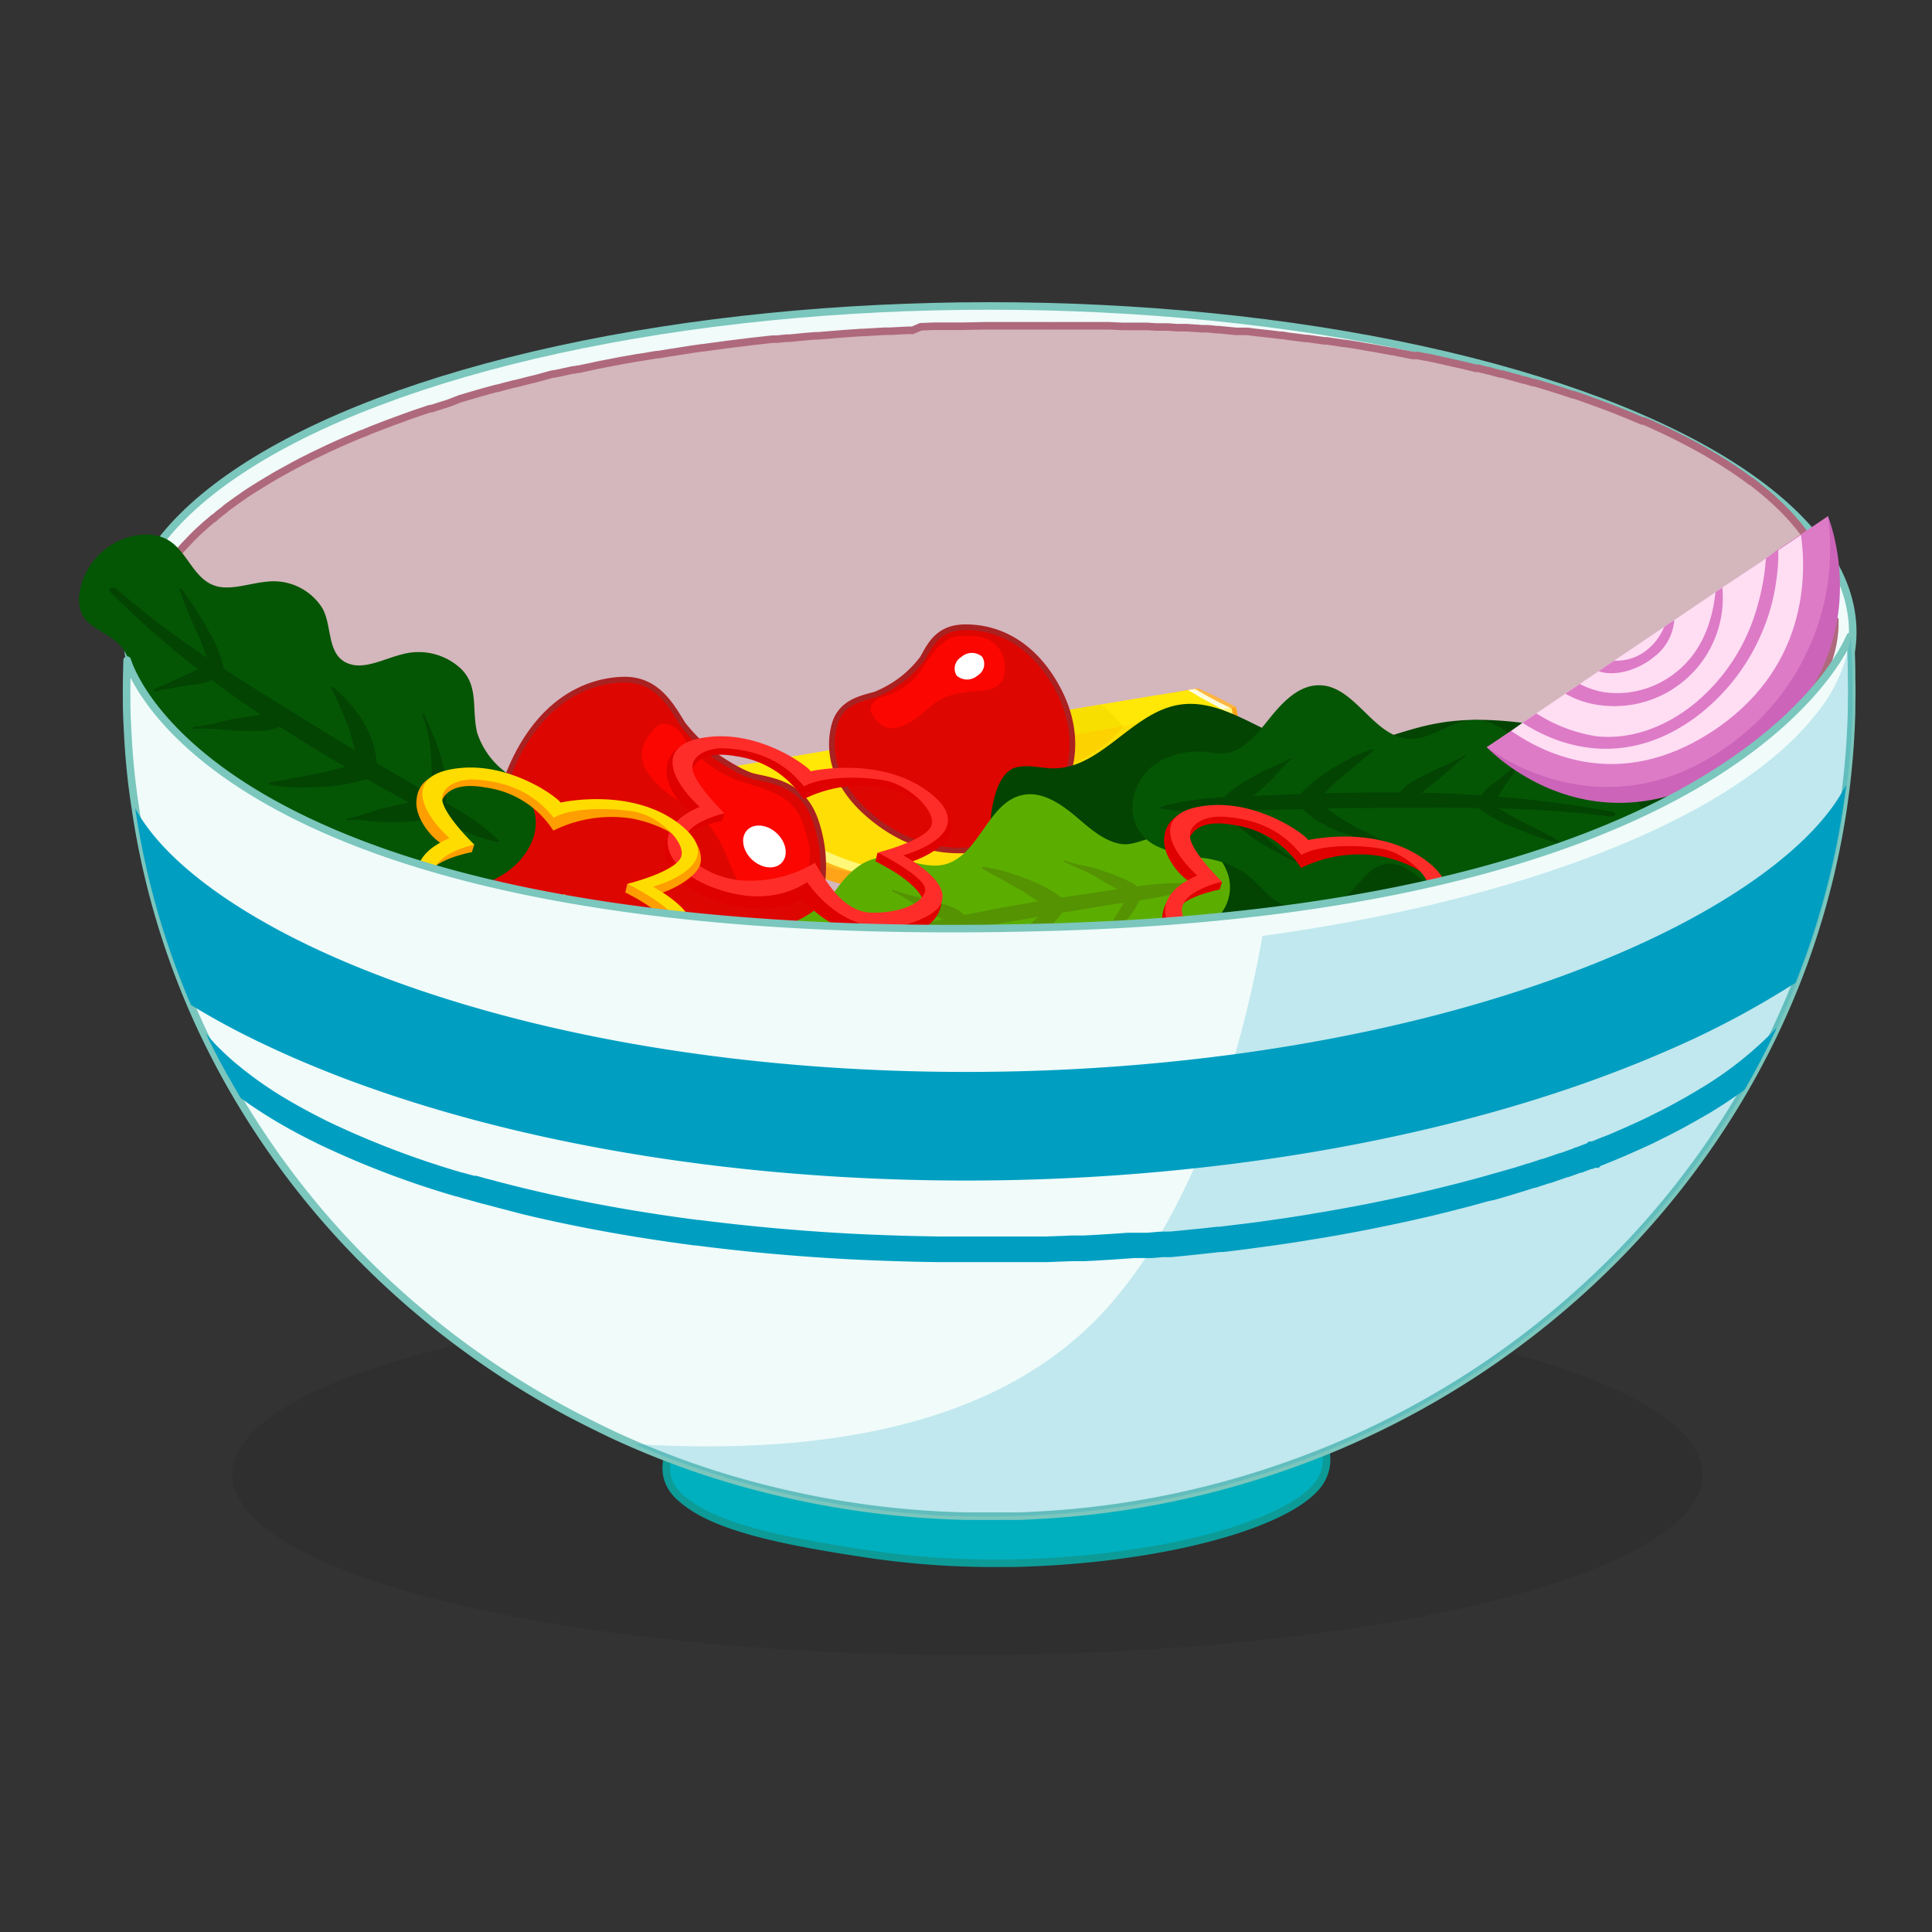 <svg xmlns="http://www.w3.org/2000/svg" viewBox="0 0 256 256"><rect x="0" y="0" width="256" height="256" fill="#333333" stroke="none"/><defs><style>.cls-1{isolation:isolate;}.cls-2{fill:#221f1f;}.cls-2,.cls-31{opacity:0.2;}.cls-3{fill:#f0fbfa;stroke:#7bc6bd;}.cls-14,.cls-29,.cls-3,.cls-4{stroke-miterlimit:10;}.cls-4{fill:#d4b6bd;stroke:#af697c;}.cls-5{fill:#ffb51c;}.cls-6{fill:#ffa418;}.cls-7{fill:#ffb747;}.cls-8{fill:#ffe706;}.cls-9{fill:#fffddd;}.cls-10{fill:#f7df00;}.cls-11{fill:#ffde05;}.cls-12{fill:#fff778;}.cls-13{fill:#fcd200;}.cls-14{fill:#de0600;stroke:#aa2121;stroke-width:0.75px;}.cls-15{fill:#fb0600;}.cls-16{fill:#fff;}.cls-17{fill:#034403;}.cls-18{fill:#5bae00;}.cls-19{fill:#559303;}.cls-20{fill:#045604;}.cls-21{fill:none;}.cls-22{fill:#df0000;}.cls-23{fill:#ff2d29;}.cls-24{fill:#ff9e00;}.cls-25{fill:#ffdc00;}.cls-26{fill:#cc64b9;}.cls-27{fill:#dd7bc7;}.cls-28{fill:#ffddf3;}.cls-29{fill:#00b0be;stroke:#0d9b97;}.cls-30,.cls-31{fill:#009fc2;}.cls-31{mix-blend-mode:multiply;}</style></defs><g class="cls-1"><g id="Layer_1" data-name="Layer 1"><ellipse class="cls-2" cx="128.2" cy="195.39" rx="97.42" ry="23.91"/><ellipse class="cls-3" cx="131.14" cy="83.75" rx="114.36" ry="43.21"/><path class="cls-4" d="M243.12,82.25v.37a1.62,1.62,0,0,0,0,.22c0,.49-.06,1-.11,1.47a15.64,15.64,0,0,1-.5,2.41,18.36,18.36,0,0,1-1.73,4.07,25.5,25.5,0,0,1-2.26,3.3,31.22,31.22,0,0,1-2.15,2.38l-.62.62a44.82,44.82,0,0,1-3.44,3,57.15,57.15,0,0,1-5.49,3.75l-.24.15-.25.15c-.58.35-1.16.69-1.77,1l-.91.51-1.47.78-1.26.63-.64.33-.64.3c-1.09.53-2.21,1-3.36,1.54l-.28.12-.82.36-.16.06-.37.16h0l-.41.17-.33.14-.64.26-.71.28-.15.06-.57.23-.36.14h0l-.84.32h0l-.47.18-.81.29h0l-.63.23c-.36.14-.73.26-1.09.39l-.11,0-1.12.38c-.44.16-.9.31-1.35.46l-.84.27-1,.32-.06,0-1.8.56-.68.2h0l-1,.28-2,.56a.88.88,0,0,1-.15,0l-.61.17-.41.11-.81.22-.23.06h0c-.11,0-.23.06-.34.09h0c-.45.13-.91.25-1.37.36l-.79.2h0l-2.59.63-1.13.27-.7.16c-.49.12-1,.22-1.48.33l-1.83.4c-.78.17-1.56.33-2.35.48l-.17,0-1.45.29-3.47.65h-.05l-3.95.67-.82.13-.31,0h-.06l-.14,0-.17,0-.29,0q-2.59.4-5.28.76l-1.48.2-.26,0-.37,0-1.29.15h0l-2.05.25h0l-1,.11-1,.11h-.12l-2.12.22-2.42.23-.28,0H154l-.26,0-.26,0h-.09l-.79.06-.62,0-.61.06H151l-.27,0h-.14l-.27,0a4.07,4.07,0,0,1-.5,0l-.3,0-.66.05-1.26.09h0l-.41,0-.8,0-.73,0c-.72,0-1.43.09-2.15.12l-.53,0-.52,0-.53,0-.66,0-1.45.06-2.07.07-1.34,0H136l-1,0h-1l-.7,0h-6.07c-1.3,0-2.6,0-3.88,0l-3.56-.07-2.09,0-1.63-.06-1.1,0-2.49-.11h0l-3.64-.2-1.15-.07h0l-3.15-.22-3.12-.26c-1.57-.14-3.12-.29-4.66-.45l-1.36-.14-1.62-.19h0l-1.46-.18-1.33-.16H90.8l-.55-.08-2.79-.37L87,121.8l-.89-.13-1.21-.18-.38-.06-1.86-.29q-1.77-.28-3.51-.6l-.87-.16-.88-.16-1-.19-1.42-.27-1.69-.35-1.56-.33c-1.33-.28-2.64-.58-3.93-.89l-.28-.06-1.35-.33-2.46-.62-.41-.11-.9-.24q-.77-.19-1.5-.42l-.25-.06h0a5.5,5.5,0,0,1-.58-.16,1.66,1.66,0,0,1-.21-.06L59.5,116l-.56-.16c-1.34-.4-2.66-.8-3.95-1.21l-1.19-.4c-3.35-1.11-6.51-2.31-9.45-3.57h0c-1.27-.54-2.5-1.1-3.69-1.67l-.41-.2q-3.21-1.56-6-3.24-1.73-1-3.27-2.13c-.67-.46-1.31-.94-1.93-1.42l-.14-.11c-.53-.42-1-.84-1.54-1.26-.81-.7-1.55-1.4-2.25-2.12-.15-.16-.31-.31-.45-.47l0,0-.75-.83a23.08,23.08,0,0,1-2.06-2.71l-.23-.35A17.57,17.57,0,0,1,19,87.41a15.74,15.74,0,0,1-.16-2.06,15.91,15.91,0,0,1,.67-4.73s0,0,0,0c.09-.29.18-.58.29-.86l0-.11c.1-.25.2-.51.31-.77a.14.14,0,0,0,0-.06.61.61,0,0,0,.07-.14q.14-.31.3-.63a3.13,3.13,0,0,1,.15-.32c.08-.15.15-.3.23-.44l.15-.31a.85.85,0,0,0,.09-.14c.18-.31.37-.63.57-.93.05-.09.11-.16.15-.24l.05-.07c.16-.26.35-.52.53-.78.06-.06.1-.15.16-.22.24-.33.49-.67.77-1a1.92,1.92,0,0,1,.13-.17q.34-.44.72-.84l0,0,.11-.12.1-.12.27-.28,0,0,.42-.44a.93.93,0,0,1,.14-.14l.08-.09c.18-.19.37-.36.54-.55l.11-.1q.55-.54,1.17-1.08c.17-.16.35-.3.52-.45l.15-.13.48-.41,0,0,.06,0L29,68.1l.51-.39.12-.09.18-.15L30,67.3l0,0,.14-.11,1.39-1,.22-.15c.51-.36,1-.71,1.58-1.07l.29-.18a3,3,0,0,1,.35-.22s0,0,0,0l0,0,.15-.09.08-.06.87-.53.25-.15a1.65,1.65,0,0,1,.25-.15l.47-.28c.29-.18.59-.35.88-.51s.34-.2.52-.29l1.62-.89.12-.06h0c.15-.09.3-.15.46-.24l.41-.22.36-.18.35-.17.53-.28.22-.1.31-.15,1.22-.58.33-.16.37-.17a1,1,0,0,1,.21-.09l.31-.15.33-.15.66-.29.23-.1h0l.17-.08h0l.24-.11.27-.11.23-.1,0,0,.5-.21h0l.28-.12.75-.32.06,0,.32-.13,1-.42.75-.29.75-.29.64-.24.72-.27,1.34-.49.6-.22.61-.22h0l1.25-.42.18-.06.46-.16.42-.13.07,0,.11,0,.51-.17.34-.11.67-.21.37-.11h0l.22-.08h0l.21-.06.15-.06L61,52.82l.44-.12c.56-.18,1.14-.34,1.72-.51l.68-.2,1.83-.5s0,0,.06,0l.21-.06h0l.08,0,.63-.18,1.5-.39.08,0,.4-.1.21-.05h0c.59-.16,1.18-.31,1.79-.45l.56-.14L73,49.62l.37-.08.12,0,.44-.1.06,0,.6-.13.45-.1.86-.19.06,0,.11,0,.46-.1.18,0,.92-.2h0l1.28-.27h0l.3-.07,2.17-.42.62-.12.75-.14,1-.17.38-.07.36-.07.11,0,1-.16,1.4-.24.19,0,.51-.08,2.13-.34.62-.1c.88-.14,1.75-.27,2.63-.39l.12,0,.63-.09.37-.05,1.52-.2.68-.1.5-.06,1.82-.22.39-.06,1.82-.2.89-.1.52-.06h.09l.46,0H103l1.21-.13.22,0,.17,0,.64-.06c.92-.09,1.84-.18,2.77-.25l.38,0,2.43-.2.74-.06c.85-.07,1.71-.12,2.56-.18l.26,0,2.83-.17h.18l.57,0,2.29-.12.44,0h.22L122,43.3l1.72-.07h.18l.41,0,1.22,0,1.14,0,.77,0h0l2.91-.06,2.53,0h3.46l1.56,0h1.38a1.92,1.92,0,0,0,.24,0h0l.66,0h.32l.86,0,1.05,0h.59l.82,0,.76,0H145l1,0h.28l.53,0h.19l1.72.08h.27l.4,0,.73,0,.19,0h0l.39,0,.43,0h.17l.37,0h.3l1.26.08.31,0h.43c.14,0,.3,0,.45,0h.35l1.2.09.55,0a1.36,1.36,0,0,1,.29,0l.46,0h0l1.16.08h.05c.24,0,.46.05.69.06l.59,0h0c.48,0,.95.08,1.43.12l.29,0,1.51.15.85.08.44,0,.25,0,.28,0h.24c.35,0,.71.06,1.07.11l.73.08,1.56.17.79.1.43.05c.36,0,.72.08,1.07.14l.76.09,1.55.2h0l.23,0,.42.06,1.88.26.31,0,1.74.26.51.08a1.08,1.08,0,0,1,.19,0l.38.06h0l.7.11.86.14.59.11.83.14h0l.31.05.4.07.69.13,1.44.26c.23,0,.45.08.68.13l1.46.28.62.12h.06l.08,0h.06l.24,0,.15,0,.95.19h0l.11,0,.38.07,2.49.55,1.54.35.5.11,1.46.35.25.07.17,0h.11l.08,0,0,0,1.28.32c.21,0,.42.1.63.16l1.12.29h0l.13,0,0,0,.56.14a1.17,1.17,0,0,0,.25.07l.29.09c.3.07.59.16.88.24.14,0,.28.07.42.12l.45.13.08,0c.41.1.81.23,1.21.35l.19,0,1.7.52.44.13,1.31.42.56.18,1,.34a.31.31,0,0,0,.12,0c.2.06.39.14.59.19l1.12.4.29.1.27.1c.4.15.8.28,1.18.43l.45.17c1.08.39,2.14.82,3.17,1.24l.37.15,1.15.48.5.22.1,0,.12,0h0c.25.12.49.21.73.32s.36.15.53.24l.34.16.6.27.5.23.23.11.75.37.42.2,1.19.61a.6.6,0,0,1,.16.08l1.34.71.25.14.63.35.39.21.38.23.17.1.68.4c.14.08.28.16.41.25l.8.49.39.25.82.53.32.22.38.26.58.4.12.09,1.09.79.05,0c.32.24.64.49.94.74l.23.18.74.61.26.22.68.6.23.21.4.38.29.27c.05.06.11.1.16.16.23.22.46.45.68.68l.21.22c.15.15.28.31.41.45s.25.27.36.41l.4.47c.14.16.27.31.39.47l.09.12c.09.11.17.23.26.33s.25.35.38.51.21.3.31.44.24.35.35.53l.28.43.32.55c.08.14.16.28.23.42s.21.39.31.58.13.27.2.4l.15.33a1.11,1.11,0,0,0,.07.16s0,0,0,0l0,.12c.05.12.11.24.15.35l.08.17v0c.1.27.2.53.29.8a15.53,15.53,0,0,1,.74,3.53q0,.41.06.81V82A2.62,2.62,0,0,0,243.12,82.25Z"/><path class="cls-5" d="M94.33,102c11.85-1.4,42.69-6.89,64.41-10.79,1.23.75,3.31,1.67,5,2.45,2,5.26-8.36,20.56-27.71,23.65C121,119.71,98.69,117.2,94.33,102Z"/><path class="cls-6" d="M163.7,93.66c-1.7-.92-3-1.61-5-2.45l-2,.36a60.8,60.8,0,0,1-3.82,6.83,36.94,36.94,0,0,1-3.53,4.72,29.86,29.86,0,0,1-4.1,3.77,44.24,44.24,0,0,1-9.74,5.47,46,46,0,0,1-12.32,3.31,41.62,41.62,0,0,1-6.41.27,28.89,28.89,0,0,1-6.36-.85,26.53,26.53,0,0,1-10.93-6,24.69,24.69,0,0,1-3.86-4.49c-.34-.51-.69-1-1-1.56,5.06,14.28,24,17.83,41.56,14.73C155.52,114.36,166.15,100.37,163.7,93.66Z"/><path class="cls-7" d="M156.62,95c1.64-.23,3.29-.44,4.91-.75a17.86,17.86,0,0,0,2.18-.56v0c-1.7-.92-3-1.61-5-2.45l-2,.36c-.58,1.22-1.2,2.41-1.86,3.58C155.46,95.11,156.05,95.07,156.62,95Z"/><path class="cls-8" d="M98.86,105c3.5-.83,58-9.57,64.29-11.15a50.32,50.32,0,0,1-4.78-2.56c-22.05,3.64-52.75,8.92-64,10.72C94.35,102.06,97.23,104,98.86,105Z"/><path class="cls-9" d="M158.9,92.32c.64.36,2.88,1.54,3.22,1.8.55-.11.71-.2,1-.28a50.32,50.32,0,0,1-4.78-2.56l-.94.15C157.91,91.75,158.41,92,158.9,92.32Z"/><path class="cls-8" d="M153.54,92.08c-17,2.83-37.64,6.35-50.7,8.52a17.94,17.94,0,0,0,2.15,2.62c.17.19.34.39.52.58,12.56-2.15,39-6.5,51.4-8.76A11.17,11.17,0,0,0,153.54,92.08Z"/><path class="cls-10" d="M145.87,93.36c-11.85,2-24.58,4.15-34.89,5.88a15.18,15.18,0,0,0,2.2,2.75l.46.43c10.71-1.8,24.69-4.25,35.25-6.08A21.89,21.89,0,0,0,145.87,93.36Z"/><path class="cls-9" d="M95.51,101.81l-1.18.19c0,.06,2.9,2,4.53,3a9.79,9.79,0,0,0,1.23-.12C99.42,104.28,96.12,102.39,95.51,101.81Z"/><path class="cls-11" d="M98.61,104.83c11.88-1.89,42.1-7.33,64.54-11,1.78,4.59-8.26,19.74-27.63,22.67C120.89,118.72,105,116.29,98.61,104.83Z"/><path class="cls-12" d="M163.15,93.84l-1,.16c.29,4.7-4.49,9.72-6.47,11.44a41.6,41.6,0,0,1-15,8.52A49,49,0,0,1,119,115.63c-7-1.1-15-4.3-19.32-11l-1.07.17c6.39,11.46,22.28,13.89,36.91,11.68C154.89,113.58,164.93,98.43,163.15,93.84Z"/><path class="cls-11" d="M109.78,107.39a28.08,28.08,0,0,0,9.11,2.64,49.55,49.55,0,0,0,11.09.16,47.88,47.88,0,0,0,11.58-2.55,43.46,43.46,0,0,0,5.46-2.4,35.55,35.55,0,0,0,5-3.11,15.73,15.73,0,0,0,5-7.29c-17.92,3-39,6.73-51.8,8.89A13,13,0,0,0,109.78,107.39Z"/><path class="cls-13" d="M124.51,104.45a39.86,39.86,0,0,0,6.37-.29,43.28,43.28,0,0,0,6.47-1.37,38.57,38.57,0,0,0,5.9-2.16,17.45,17.45,0,0,0,5.66-4.41c-12.26,2.08-25.16,4.33-35.42,6.1a21.9,21.9,0,0,0,5,1.54A38.83,38.83,0,0,0,124.51,104.45Z"/><path class="cls-14" d="M110.55,96.12c.79-3,3.45-3.56,5.4-4.08a15,15,0,0,0,3.53-2,14.68,14.68,0,0,0,2.78-2.82c.94-1.68,2-4,5.38-4.1s8.23,1.15,11.86,7c5.64,9.13.88,16.72-2.84,19.55s-12.67,5.63-21.13-1.37C110.09,103.86,109.76,99.15,110.55,96.12Z"/><path class="cls-15" d="M117.12,92.28c-1.06.26-2.12,1.19-1.65,2.15.55,1.12,1.66,2.53,3.62,1.93,3.1-.94,3.81-3.33,7-4.25s6.59.08,7-2.86-1.44-5-4.46-5c-2.23,0-3.55-.14-6.06,3.77A9.17,9.17,0,0,1,117.12,92.28Z"/><path class="cls-16" d="M126.76,89.52a2.09,2.09,0,0,0,2.76,0,1.78,1.78,0,0,0,.61-2.51,2.09,2.09,0,0,0-2.76.05A1.78,1.78,0,0,0,126.76,89.52Z"/><path class="cls-14" d="M82.4,90.06c4.6-.2,6.5,3.36,8.09,5.92a22.61,22.61,0,0,0,4.3,4.18c.34.23,3.43,2.34,5.17,2.73,2.77.61,6.49,1.14,8.12,5.88s2,12.26-4.64,20c-10.33,12.06-23.07,8.6-28.67,4.52s-13.45-15.62-7.35-30.77C71.34,92.8,77.79,90.25,82.4,90.06Z"/><path class="cls-15" d="M90.66,97.76c-.83-1.41-2.6-2.51-3.74-1.42-1.33,1.28-2.82,3.49-1.12,6,2.69,4,6.34,4,9,8.2s2.78,9.45,7.11,8.8,6.32-4.23,5-8.55c-.95-3.2-1.36-5.14-7.94-7C92.86,102.06,90.67,97.77,90.66,97.76Z"/><path class="cls-16" d="M98.76,110.31c-.69,1.15-.12,2.9,1.28,3.92s3.09.92,3.78-.22.12-2.9-1.28-3.92S99.45,109.17,98.76,110.31Z"/><path class="cls-17" d="M133.82,114.7c2.76,2.51,6.67,3.2,10.36,3.62s7.57.71,10.73,2.67c3.36,2.09,5.65,5.91,9.4,7.14,3,1,6.29.06,9.17-1.24s5.64-3,8.72-3.65c7.86-1.68,16.29,3.62,23.81.78,2.61-1,4.87-2.91,7.61-3.46s5.27.26,7.91.47a18.8,18.8,0,0,0,14.17-4.94c2.78-2.6,4.8-6.7,3.31-10.22-1.61-3.84-6.33-5-10.4-5.69L208,96.73c-6-1-12-2-18-.8-5.26,1-10.37,3.81-15.68,3.07-6.36-.88-11.84-6.68-18.17-5.6-6.18,1.06-10.25,8.4-16.52,8.41-1.69,0-3.41-.55-5-.12-2.26.59-3,4.12-3.29,6.13A7.91,7.91,0,0,0,133.82,114.7Z"/><path class="cls-18" d="M162.74,115.94a5.69,5.69,0,0,1-2,6.15,18.52,18.52,0,0,1-5.48,2.64,13.14,13.14,0,0,0-5.28,3c-2.08,2.2-2.7,4.77-5.74,6a8.37,8.37,0,0,1-7.45-.57c-1.7-1.08-3.18-2.84-5.19-2.9-3.18-.09-4.35,3.44-6.73,4.87a8.56,8.56,0,0,1-7.64.66c-1.75-.74-3.3-2.1-5.19-2.27-3-.26-5.35,2.41-8.25,3A6.19,6.19,0,0,1,97.63,134a6.31,6.31,0,0,1-.27-6.64c1.74-3,3.52-3.69,6.21-4.6a14.16,14.16,0,0,0,7.26-4.94c1.39-1.9,3.17-3.74,5.48-4.12,3-.49,6,1.58,8.91.83,4.53-1.18,5.66-8.2,10.24-9.18,2.69-.58,5.25,1.26,7.35,3.05,1.61,1.38,3.44,3,5.59,3.41,1.53.29,2.95-.54,4.42-.81a10.81,10.81,0,0,1,4.9.14A7.24,7.24,0,0,1,162.74,115.94Z"/><path class="cls-19" d="M101.1,129.53c9.87-3.28,19.76-5,30-6.89,4.9-.92,9.81-1.72,14.72-2.54,4.39-.74,9.19-1.13,13.35-2.75.12,0,.07-.23-.05-.24-5-.48-10.4.64-15.34,1.36S133.91,120,129,121a161.7,161.7,0,0,0-28.4,8C99.77,129.28,100.21,129.82,101.1,129.53Z"/><path class="cls-19" d="M143,127.64c3.05-2.32,6.42-5,8.11-8.58a.78.78,0,0,0-1.38-.71c-2.11,3.3-3.8,6.55-6.88,9.12C142.72,127.56,142.87,127.72,143,127.64Z"/><path class="cls-19" d="M141.07,114.23c1.28.61,3,1.29,4.23,2a24.63,24.63,0,0,0,4.34,2.28c1.09.35,1.68-.73.5-1.46a25.09,25.09,0,0,0-4.49-1.81c-1.45-.54-3.11-.61-4.51-1.23C141,114,140.93,114.17,141.07,114.23Z"/><path class="cls-19" d="M130.18,115.11c1.6.91,3.21,1.79,4.81,2.69s3.07,2.15,4.73,2.9a1,1,0,0,0,1.05-1.69,18.65,18.65,0,0,0-5.33-2.77,22.56,22.56,0,0,0-5.17-1.38A.14.14,0,0,0,130.18,115.11Z"/><path class="cls-19" d="M131,127.25c3.62-1.08,7.81-3.33,9.9-6.58.46-.72-.58-1.57-1.23-1.09a53.58,53.58,0,0,0-4.06,3.79c-1.48,1.33-3.1,2.5-4.69,3.7C130.88,127.13,131,127.28,131,127.25Z"/><path class="cls-19" d="M118.5,132.13c1.64-1.54,3.57-2.73,5.27-4.21s3.76-2.87,4.82-4.8a.6.6,0,0,0-.83-.8c-1.72.85-3,2.59-4.37,4-1.76,1.82-3.22,3.92-5,5.69C118.27,132.06,118.4,132.22,118.5,132.13Z"/><path class="cls-19" d="M118.27,118.15c1.64.68,3,1.79,4.54,2.57a23.18,23.18,0,0,1,3.72,2.2,1,1,0,0,0,1.45-1.34c-.78-1.25-2.31-1.56-3.62-2-2-.65-4.08-.89-6-1.69C118.2,117.85,118.12,118.09,118.27,118.15Z"/><path class="cls-19" d="M108.1,131.91a57.56,57.56,0,0,0,6-3.54,17.28,17.28,0,0,0,4-3.47.5.5,0,0,0-.55-.74c-1,.36-3,2.21-4.5,3.45a65,65,0,0,0-5.07,4.11C107.89,131.81,108,132,108.1,131.91Z"/><path class="cls-19" d="M111.46,120.62c1,.88,1.87,1.83,2.79,2.75a6.26,6.26,0,0,0,2.72,2,.81.81,0,0,0,.83-1.22,6.39,6.39,0,0,0-2.74-2c-1.14-.6-2.28-1.19-3.39-1.85C111.52,120.28,111.31,120.49,111.46,120.62Z"/><path class="cls-20" d="M150.08,106.43a5.65,5.65,0,0,0,3.13,5.66,18.21,18.21,0,0,0,5.88,1.56,13.23,13.23,0,0,1,5.74,1.93c2.44,1.77,3.53,4.18,6.73,4.79a8.44,8.44,0,0,0,7.22-2c1.47-1.38,2.6-3.39,4.56-3.83,3.11-.68,4.91,2.57,7.51,3.52a8.58,8.58,0,0,0,7.63-.78c1.58-1.07,2.85-2.69,4.68-3.21,2.85-.82,5.71,1.35,8.66,1.37a6.21,6.21,0,0,0,5.55-3.58,6.33,6.33,0,0,0-1-6.58c-2.25-2.58-4.64-1.49-7.45-1.87-3.12-.42-5.37-2.92-7.55-5-1.71-1.6-3.8-3.08-6.14-3-3,.07-5.6,2.68-8.6,2.48-4.67-.3-7.08-7-11.76-7.09-2.75-.06-4.92,2.23-6.65,4.39-1.34,1.66-2.83,3.61-4.87,4.4-1.44.56-3,0-4.49,0a10.72,10.72,0,0,0-4.79,1.07A7.21,7.21,0,0,0,150.08,106.43Z"/><path class="cls-17" d="M213.15,108.18c-10.31-1.36-20.33-1.15-30.73-1.12-5,0-10,.15-14.94.27-4.44.1-9.23.62-13.62-.19-.13,0-.11-.21,0-.24,4.82-1.42,10.34-1.33,15.33-1.56s10-.35,14.94-.33a159.85,159.85,0,0,1,29.38,2.51C214.41,107.69,214.08,108.3,213.15,108.18Z"/><path class="cls-17" d="M171.65,114.2c-3.42-1.7-7.23-3.73-9.55-6.89a.78.78,0,0,1,1.22-1c2.69,2.84,4.94,5.72,8.44,7.66A.11.11,0,1,1,171.65,114.2Z"/><path class="cls-17" d="M171.05,100.68c-1.15.83-2,2.16-3.06,3.09a25.4,25.4,0,0,1-3.84,3.06c-1,.55-2.52-.74-1.49-1.68a24.77,24.77,0,0,1,4.07-2.62c1.33-.8,2.94-1.18,4.21-2.06C171.06,100.38,171.17,100.59,171.05,100.68Z"/><path class="cls-17" d="M181.91,99.49c-1.4,1.19-2.82,2.36-4.23,3.54s-2.62,2.7-4.11,3.74a1,1,0,0,1-1.35-1.45,18.88,18.88,0,0,1,4.73-3.73,22.88,22.88,0,0,1,4.83-2.33C181.9,99.22,182,99.41,181.91,99.49Z"/><path class="cls-17" d="M183.31,111.58c-3.76-.38-8.29-1.8-10.94-4.61-.59-.62.27-1.64,1-1.3,1.66.79,3.11,2,4.69,3s3.51,1.88,5.3,2.75C183.45,111.43,183.41,111.59,183.31,111.58Z"/><path class="cls-21" d="M196.53,114c-1.9-1.2-4-2-5.95-3.14s-4.23-2.11-5.62-3.81a.6.6,0,0,1,.66-.94c1.85.51,3.45,2,5,3.07,2.07,1.45,3.89,3.24,6,4.64C196.74,113.9,196.64,114.08,196.53,114Z"/><path class="cls-17" d="M194.18,100.24c-1.49,1-2.59,2.31-4,3.37a22.78,22.78,0,0,0-3.25,2.87,1,1,0,0,1-1.67-1c.53-1.37,2-2,3.19-2.63,1.84-1,3.84-1.64,5.59-2.78C194.19,99.93,194.31,100.15,194.18,100.24Z"/><path class="cls-17" d="M206.71,111.83a56,56,0,0,1-6.5-2.35,17.29,17.29,0,0,1-4.63-2.65A.49.49,0,0,1,196,106c1.08.15,3.33,1.6,5.06,2.54s4.07,1.93,5.74,3.08C206.89,111.7,206.83,111.87,206.71,111.83Z"/><path class="cls-17" d="M201.32,101.38c-.79,1.05-1.5,2.14-2.24,3.23a6.28,6.28,0,0,1-2.29,2.52.8.8,0,0,1-1-1,6.46,6.46,0,0,1,2.33-2.46c1-.81,2-1.6,3-2.46C201.2,101.05,201.44,101.22,201.32,101.38Z"/><path class="cls-20" d="M68.81,114.1c2.09-2.36,2.71-4.93,1.73-7.31a14.44,14.44,0,0,0-3.87-4.72,10.6,10.6,0,0,1-3.45-5c-.73-3.08.23-6.05-2.07-8.39a8.21,8.21,0,0,0-7.79-2c-2.36.57-4.92,2-7,1.31-3.22-1-2.23-5.2-3.74-7.55a7.63,7.63,0,0,0-7.22-3.37c-2.2.19-4.58,1.11-6.57.64-3.1-.74-3.87-4.45-6.42-6.07-2-1.27-5.11-1-7.62.54a9.21,9.21,0,0,0-4.33,7c-.08,3.77,2.85,4,5,5.89,2.37,2.11,2.35,5.81,2.64,9,.22,2.51.88,5.11,2.95,6.32,2.66,1.55,7,.38,9.4,2.21,3.8,2.83.64,10.75,4.61,13.39,2.33,1.56,6,.47,9.2-.72,2.46-.92,5.28-2,7.67-1.72,1.7.23,2.61,1.61,3.92,2.41a10.19,10.19,0,0,0,5,1.55A10.71,10.71,0,0,0,68.81,114.1Z"/><path class="cls-17" d="M15.58,78.13c7.85,6.94,16.7,12.17,25.72,17.79,4.32,2.7,8.74,5.26,13.14,7.84,3.93,2.31,8.48,4.4,11.65,7.58.09.1-.07.27-.2.24-5.28-1.21-10-4.29-14.49-6.78s-8.9-5-13.19-7.78A129.81,129.81,0,0,1,14.74,78.59C14.1,77.93,14.87,77.5,15.58,78.13Z"/><path class="cls-17" d="M56.23,94.7c1.63,3.54,3.34,7.61,2.86,12-.13,1.14-1.8,1.36-1.82.28-.09-4.27.22-8.34-1.29-12.16C55.93,94.69,56.17,94.57,56.23,94.7Z"/><path class="cls-17" d="M46.13,108.41c1.65-.21,3.4-1.07,5.08-1.4a31.54,31.54,0,0,1,5.73-.94c1.3,0,1.59,2.09,0,2.46a29.44,29.44,0,0,1-5.59.39c-1.78.07-3.47-.43-5.26-.24C45.89,108.69,46,108.43,46.13,108.41Z"/><path class="cls-17" d="M35.8,103.69c2.14-.42,4.29-.81,6.44-1.22s4.38-1.24,6.49-1.47c1.32-.14,1.34,1.67,0,2.18a23.86,23.86,0,0,1-7,1.12,24.37,24.37,0,0,1-6-.32C35.59,104,35.64,103.72,35.8,103.69Z"/><path class="cls-17" d="M44.08,91c3,2.41,5.75,6.28,5.85,10.49,0,.94-1.53,1.48-1.89.75a48.57,48.57,0,0,1-1.73-5.48,57,57,0,0,0-2.43-5.6C43.84,91,44,90.9,44.08,91Z"/><path class="cls-21" d="M34.54,81.38c.7,2.22,1.9,4.17,2.69,6.34s2,4.39,1.87,6.82c0,.7-1,1-1.31.57-1.2-1.51-1.44-3.82-1.94-5.76C35.2,86.79,35,84,34.31,81.5,34.27,81.37,34.5,81.25,34.54,81.38Z"/><path class="cls-17" d="M25.76,96.29c2-.15,4-.89,6.11-1.18a31.44,31.44,0,0,0,5.06-1.06c1.3-.41,1.82,1.1.63,1.93-1.55,1.07-3.27.87-4.84.88-2.38,0-4.61-.46-7-.29C25.51,96.59,25.57,96.3,25.76,96.29Z"/><path class="cls-17" d="M24,78a44.73,44.73,0,0,1,3.78,5.86A14.85,14.85,0,0,1,29.73,89c.05.47-.69.88-1,.59-.81-.73-1.62-3.39-2.38-5.26a53,53,0,0,1-2.55-6.17C23.75,78,23.94,77.9,24,78Z"/><path class="cls-17" d="M20.48,91.28c1.5-.61,3-1.31,4.47-2,1.29-.59,2.67-1.36,4-1.25.79.07.78,1.08.09,1.59a8.89,8.89,0,0,1-3.95,1.17c-1.51.26-3,.49-4.52.81C20.33,91.67,20.25,91.37,20.48,91.28Z"/><path class="cls-22" d="M182.2,122.07l-.27,1.15s6.75,3.19,6.4,6C189.63,127.55,189.29,123.89,182.2,122.07Z"/><path class="cls-22" d="M161.92,116.87l-.31,1s-5.56,1-6,3.42C156.94,117.74,157.93,117,161.92,116.87Z"/><path class="cls-22" d="M190.78,115.83s1.72,2.1,1,3.87-4.23,3.51-5.76,3.73l-2.54-1.18s4.57-.57,6.15-2.66A4.59,4.59,0,0,0,190.78,115.83Z"/><path class="cls-22" d="M156.21,108a3.5,3.5,0,0,0-1.91,2.81c-.44,2.28,1.92,5.36,3.6,6.14l2-.68S154.84,112,156.21,108Z"/><path class="cls-22" d="M155,118.9s-3.21,3.86,1.82,7.48,12.33,3.87,15.32,1.75a15.85,15.85,0,0,0,9.39,5.27c3.82.8,10.19-1.47,9-6.18a8.94,8.94,0,0,1-10.17,3.59,11.66,11.66,0,0,1-7-5.9,10.17,10.17,0,0,1-8.1,2.12C160.11,126.37,154.28,124.31,155,118.9Z"/><path class="cls-22" d="M157.37,112.32c0,.12-.36-4.2,6.13-3a12.68,12.68,0,0,1,8.9,5.69,17.45,17.45,0,0,1,10.29-1.61c5.36,1,7.61,3.73,7.61,3.73s-2.21-4.34-8.53-5.68-8.91,1-8.91,1-4.73-4.75-9.23-4.85S156,108.27,157.37,112.32Z"/><path class="cls-23" d="M185.59,122.45s10.58-2.81,3.54-8.29c-6.42-5-15.78-2.85-15.78-2.85-.27-.58-6.34-5.21-13.2-4.59-7.45.69-5.65,5.46-1.51,9.3-7.06,3-4.52,8.3,1.73,10.67,5.26,2,9.49,1.25,12.51-.69,3.68,5.08,9.25,7.7,15.49,4.72C195.22,127.45,185.59,122.45,185.59,122.45ZM181.37,130c-3.87-.12-6.14-4.48-7.47-6.61a16.76,16.76,0,0,1-9.51,2.35c-3.22-.22-7.21-1.94-7.75-4.78s5.28-4.13,5.28-4.13-3.42-3.3-4.13-5.43,1.93-3.29,4.07-3.19c6.11.31,9,3.09,10.58,5.07,2.37-1.35,7.31-1.39,10.64-.82s7.24,4.33,6.15,6.22-7,3.35-7,3.35,6.52,3.28,6.28,5S185.23,130.15,181.37,130Z"/><path class="cls-22" d="M116.27,113l-.27,1.14s6.75,3.19,6.4,6C123.7,118.45,123.36,114.78,116.27,113Z"/><path class="cls-22" d="M96,107.77l-.31,1s-5.56,1-6,3.43C91,108.64,92,107.87,96,107.77Z"/><path class="cls-22" d="M124.85,106.72s1.72,2.1,1,3.88-4.23,3.5-5.76,3.73l-2.54-1.19s4.57-.57,6.15-2.66A4.59,4.59,0,0,0,124.85,106.72Z"/><path class="cls-22" d="M90.28,98.87a3.5,3.5,0,0,0-1.91,2.8c-.44,2.29,1.92,5.36,3.6,6.15,1.77-.6,2-.68,2-.68S88.91,102.86,90.28,98.87Z"/><path class="cls-22" d="M89.08,109.8s-3.21,3.86,1.82,7.47,12.33,3.88,15.32,1.76a15.78,15.78,0,0,0,9.39,5.26c3.83.8,10.19-1.46,9-6.18a9,9,0,0,1-10.17,3.6,11.7,11.7,0,0,1-7-5.91,10.17,10.17,0,0,1-8.1,2.12C94.18,117.27,88.35,115.2,89.08,109.8Z"/><path class="cls-22" d="M91.44,103.21c0,.12-.35-4.19,6.13-3a12.68,12.68,0,0,1,8.9,5.69,17.36,17.36,0,0,1,10.29-1.61c5.36,1,7.61,3.72,7.61,3.72s-2.21-4.33-8.53-5.67-8.91,1-8.91,1-4.73-4.75-9.23-4.84S90.07,99.17,91.44,103.21Z"/><path class="cls-23" d="M119.66,113.34s10.58-2.8,3.54-8.29c-6.42-5-15.78-2.85-15.78-2.85-.27-.57-6.34-5.21-13.2-4.58-7.45.68-5.65,5.46-1.51,9.3-7.06,3-4.52,8.3,1.73,10.66,5.26,2,9.49,1.26,12.51-.68,3.68,5.08,9.25,7.69,15.49,4.71C129.29,118.35,119.66,113.34,119.66,113.34Zm-4.22,7.59c-3.87-.12-6.14-4.48-7.47-6.6a16.74,16.74,0,0,1-9.51,2.35c-3.22-.23-7.21-1.94-7.74-4.78S96,107.77,96,107.77s-3.42-3.31-4.13-5.43,1.93-3.3,4.07-3.19c6.11.3,9,3.08,10.58,5.06,2.37-1.34,7.31-1.39,10.64-.81s7.24,4.32,6.15,6.21-7,3.36-7,3.36,6.52,3.28,6.28,5S119.3,121,115.44,120.93Z"/><path class="cls-24" d="M83.12,117.11l-.27,1.15s6.75,3.19,6.4,6C90.55,122.59,90.21,118.93,83.12,117.11Z"/><path class="cls-24" d="M62.84,111.91l-.31,1s-5.56,1-6,3.42C57.86,112.78,58.85,112,62.84,111.91Z"/><path class="cls-24" d="M91.7,110.87s1.72,2.1,1,3.87-4.23,3.51-5.76,3.74l-2.54-1.19s4.57-.57,6.15-2.66A4.59,4.59,0,0,0,91.7,110.87Z"/><path class="cls-24" d="M57.13,103a3.5,3.5,0,0,0-1.91,2.81c-.44,2.28,1.92,5.36,3.6,6.14l2-.68S55.76,107,57.13,103Z"/><path class="cls-24" d="M55.93,113.94s-3.21,3.86,1.82,7.48,12.33,3.88,15.32,1.75a15.85,15.85,0,0,0,9.39,5.27c3.83.8,10.19-1.47,9-6.18a8.93,8.93,0,0,1-10.17,3.59,11.66,11.66,0,0,1-7-5.9,10.17,10.17,0,0,1-8.1,2.12C61,121.41,55.2,119.35,55.93,113.94Z"/><path class="cls-24" d="M58.29,107.36c0,.12-.35-4.2,6.13-3a12.68,12.68,0,0,1,8.9,5.7,17.41,17.41,0,0,1,10.29-1.62c5.36,1,7.61,3.73,7.61,3.73s-2.21-4.33-8.53-5.68-8.91,1-8.91,1-4.73-4.75-9.23-4.85S56.92,103.32,58.29,107.36Z"/><path class="cls-25" d="M86.51,117.49s10.58-2.81,3.54-8.29c-6.42-5-15.78-2.85-15.78-2.85-.27-.58-6.34-5.21-13.2-4.59-7.45.69-5.65,5.46-1.51,9.3-7.06,3-4.52,8.3,1.73,10.67,5.27,2,9.49,1.25,12.51-.68,3.68,5.07,9.25,7.69,15.49,4.71C96.14,122.49,86.51,117.49,86.51,117.49Zm-4.22,7.59c-3.87-.12-6.14-4.48-7.47-6.61a16.74,16.74,0,0,1-9.51,2.35c-3.22-.22-7.21-1.94-7.74-4.78s5.27-4.13,5.27-4.13-3.42-3.3-4.13-5.43,1.93-3.29,4.07-3.19c6.11.31,9,3.09,10.58,5.07C75.73,107,80.67,107,84,107.54s7.24,4.33,6.15,6.22-7,3.35-7,3.35,6.52,3.28,6.28,5S86.15,125.19,82.29,125.08Z"/><path class="cls-26" d="M242.21,68.4s8.29,19.94-12.93,33.35C210.55,113.59,197,99,197,99l12.85-4.11a51.73,51.73,0,0,0,24.35-16.63Z"/><path class="cls-27" d="M197,99s15,11.94,31.86-.09A31.92,31.92,0,0,0,242.21,68.4l-3.58,2.41-3,2L234,74l-5.77,3.9-.91.62-5.46,3.69-1.34.9-6.62,4.48-2.06,1.39-2.5,1.7-1.91,1.29-3.85,2.6-1.84,1.25-1.49,1Z"/><path class="cls-28" d="M201.73,95.77l1.84-1.25,3.85-2.6,1.91-1.29,2.5-1.7,2.06-1.39,6.62-4.48,1.34-.9,5.46-3.69.91-.62L234,74l1.64-1.1,3-2c.73,5.12,1,17.94-12.2,26.3-11.7,7.4-21.37,3-26.19-.34Z"/><path class="cls-27" d="M201.73,95.77c5.91,3.81,14.31,5.59,22.92-.71a27.25,27.25,0,0,0,8.92-11.5,25.77,25.77,0,0,0,1.81-6.75,22.84,22.84,0,0,0,.25-4L234,74c-.08.84-.15,1.68-.29,2.51a31.59,31.59,0,0,1-1.51,5.88,25.47,25.47,0,0,1-7.63,10.81c-4.11,3.36-8.91,4.89-13.24,4.33a20.81,20.81,0,0,1-7.75-3Z"/><path class="cls-27" d="M207.42,91.92a12.41,12.41,0,0,0,4.75,1.54,14.37,14.37,0,0,0,16.05-15.61l-.91.62c-.42,3.94-1.87,8.37-6,11.18a12.39,12.39,0,0,1-8.68,2.08,10.61,10.61,0,0,1-3.3-1.1Z"/><path class="cls-27" d="M211.83,88.93c2,.76,5.18-.09,7.33-1.88a6.77,6.77,0,0,0,2.69-4.89l-1.34.9a7.51,7.51,0,0,1-2.1,2.91,6.43,6.43,0,0,1-4.52,1.57Z"/><path class="cls-29" d="M174.31,197.13c-4.73,5.27-21.32,9.55-39.75,10l-1.24,0a113.55,113.55,0,0,1-18.46-1.24c-10.42-1.57-18.83-3.28-23.3-6.37A13.93,13.93,0,0,1,90,198.29C85.37,194,91.16,187.07,94.84,187l74.27-1c2.26,0,5.28,2.42,6.3,5.39A5.53,5.53,0,0,1,174.31,197.13Z"/><path class="cls-3" d="M245.16,84.33c.09-.72-11.93,35.65-105.11,38.5C26,126.31,16.75,86.77,16.85,87.48c-.06,1.84-.09,3.69-.07,5.55,0,1.46.08,2.92.16,4.38.17,3.26.5,6.49,1,9.67A105.06,105.06,0,0,0,25.22,133a1.08,1.08,0,0,0,.08.19A105.05,105.05,0,0,0,30.12,143a110,110,0,0,0,18.22,24.14c.83.83,1.67,1.65,2.52,2.45q1.88,1.76,3.82,3.44l.12.09q2.54,2.19,5.2,4.21a115.53,115.53,0,0,0,15.35,9.85q3,1.58,6,3c.9.42,1.81.82,2.73,1.22q3.6,1.55,7.32,2.87A116.82,116.82,0,0,0,104,197.9a118.71,118.71,0,0,0,24.11,3c.73,0,1.47,0,2.21,0h1l1.09,0,1.27,0,1,0h.05c.75,0,1.48-.05,2.22-.09a117.92,117.92,0,0,0,35.86-7.42q4.11-1.53,8.06-3.38c26.17-12.16,46.75-33.6,57.14-59.78A105,105,0,0,0,244.64,104c.38-3.2.62-6.45.7-9.73,0-1.44.06-2.9,0-4.35C245.36,88,245.28,86.17,245.16,84.33Z"/><path class="cls-30" d="M244.39,104.42c-3.94,7.34-14.4,15.2-29.24,21.65s-32.51,11.06-51.7,13.64a267.07,267.07,0,0,1-31.69,2.3c-31.1.43-60.86-4.41-83.78-13.63-15.32-6.16-26.12-13.92-30.07-21.3a105.22,105.22,0,0,0,7.39,26.08,102,102,0,0,0,9.81,5.27c2.41,1.15,4.94,2.25,7.59,3.32q3.12,1.26,6.39,2.41c23.61,8.33,52.72,12.65,82.87,12.24,8.81-.12,17.53-.65,26-1.56,23.27-2.47,45-7.8,62.79-15.55a117.63,117.63,0,0,0,16.91-8.91l.25-.15A105,105,0,0,0,244.63,104,5.06,5.06,0,0,1,244.39,104.42Z"/><path class="cls-30" d="M235.4,136.17c-.27.3-.55.6-.84.89a48.18,48.18,0,0,1-9.1,7.09l-.11.06-.37.23-1.7,1-.89.49c-.46.26-.93.51-1.42.77s-.79.41-1.21.62l0,0-.59.29-.61.31c-1,.51-2.14,1-3.26,1.51l-1,.43-.22.1c-.35.16-.71.31-1.08.46l-.59.24-.05,0-.65.27-.17.07-.64.25h-.39l-.21.23-.47.18-.5.19-.53.2h-.11l-.24.13-.57.21-1.05.38-.1,0-1.09.38-1.25.42-.09,0-.53.18-.58.19-.63.21-.09,0-1.27.41-.47.15-3.53,1-.74.21-1.46.4-.32.08,0,0-1.09.29-.22.06c-1.47.38-3,.75-4.42,1.09l-2.14.5c-1.32.29-2.66.58-4.08.87l-1.59.32c-2.66.52-5.39,1-8.13,1.45l-.93.15c-1.84.29-3.53.53-5.16.76l-1.71.22-3.64.44-.29,0h0l-1.79.2-4.45.44a1.55,1.55,0,0,0-.31,0h-.42l-.17,0h-.28l-1.34.11-.55.05h-.12l-.27,0h-.29l-.14,0h-.24l-.45,0H150l-.54,0h-.08c-1.89.14-3.83.26-5.74.36l-.57,0-.46,0h0l-.62,0c-1.12.06-2.26.09-3.39.13l-.4,0-1,0h-.5q-.47,0-.93,0h-.08l-.62,0h-1.47l-.89,0h-.35l-2.7,0h-1.5c-1.35,0-2.6,0-3.8,0-3.58-.05-7.18-.16-10.69-.33h-.06c-7.17-.36-14.24-1-21-1.86h-.15c-2.2-.29-4.21-.57-6.16-.88-5.78-.9-11.39-2-16.67-3.28-1.34-.32-2.56-.63-3.74-.94l-.38-.11-1-.25-1.38-.39-.07,0-.09,0-.14,0-.48-.13,0,0-1-.28-.07,0a117.05,117.05,0,0,1-17.77-6.76l-.4-.2c-2-1-3.95-2.06-5.76-3.16a50.36,50.36,0,0,1-6.56-4.76c-.76-.67-1.47-1.35-2.12-2l-.12-.13-.27-.29,0,0-.71-.81c-.11-.11-.2-.23-.3-.35.9,1.87,1.85,3.7,2.86,5.51.57,1,1.16,2,1.76,3.05,1.2.88,2.49,1.74,3.85,2.58,1.89,1.16,3.92,2.27,6,3.29l.43.22a119.78,119.78,0,0,0,18.25,6.95h.07l1,.29,0,0,.55.15.28.08,1.38.39,1,.25.44.12c1.19.32,2.43.63,3.79,1,5.36,1.3,11.06,2.42,16.92,3.33,2,.31,4,.6,6.23.89h.15c6.86.89,14,1.52,21.31,1.88h.06c3.55.17,7.16.28,10.75.33l3.82,0h1.58l2.7,0h.36l.91,0h1.47l.62,0h0c.34,0,.67,0,1,0h.43c.34,0,.68,0,1,0h.41l3.41-.13.68,0,.5,0,.52,0c2-.1,3.93-.22,5.83-.36h.08l.57-.05.32,0,.48,0,.31,0h.25l.18,0h.07l.19,0,.64,0,1.36-.12h.37l.24,0h0l.27,0h.21c1.52-.14,3-.3,4.53-.46l2-.22h.32l.07,0q1.69-.19,3.39-.42l1.72-.23c1.67-.22,3.38-.47,5.22-.76l.58-.09h0l.38-.07c2.76-.43,5.52-.93,8.22-1.46l1.61-.33c1.44-.29,2.8-.58,4.14-.88l2.17-.5c1.49-.35,3-.73,4.49-1.12l.22-.06c.38-.09.76-.19,1.13-.3l.37-.1,1.49-.41L198,159c1.19-.33,2.4-.7,3.61-1.07l.48-.15,1.26-.4.13,0,.62-.21.6-.19.56-.19.08,0c.43-.14.86-.28,1.26-.43l1.13-.39.1,0,1.08-.39.55-.2.12,0,.81-.3.47-.18.13,0,.41-.16.45,0,.22-.24c.2-.08.4-.15.59-.24l.16-.06.71-.29.63-.26,1.09-.46.21-.09,0,0,1-.44c1.15-.52,2.29-1,3.36-1.56l.63-.32.62-.3,0,0,1.27-.66c.5-.26,1-.53,1.46-.79l.93-.52c.59-.33,1.19-.68,1.76-1l.42-.26.09-.06c1.49-.91,2.88-1.85,4.17-2.8l0,0q2.24-3.87,4.14-7.93Z"/><path class="cls-31" d="M84.05,191.35a118.23,118.23,0,0,0,48.56,9.6c48.32-.67,89.25-29.95,105.45-70.76a104.72,104.72,0,0,0,6.68-26.3q.58-4.8.72-9.7c0-1.45,0-2.92,0-4.38,0-1.86-.1-3.71-.22-5.55a20.84,20.84,0,0,1-4.73,10.51,34.76,34.76,0,0,1-3.44,3.73c-12.46,11.75-38,21.15-69.78,25.52-2.24,12.54-7.72,34.51-20.12,48.76C134.25,187.67,112.22,193.06,84.05,191.35Z"/></g></g></svg>